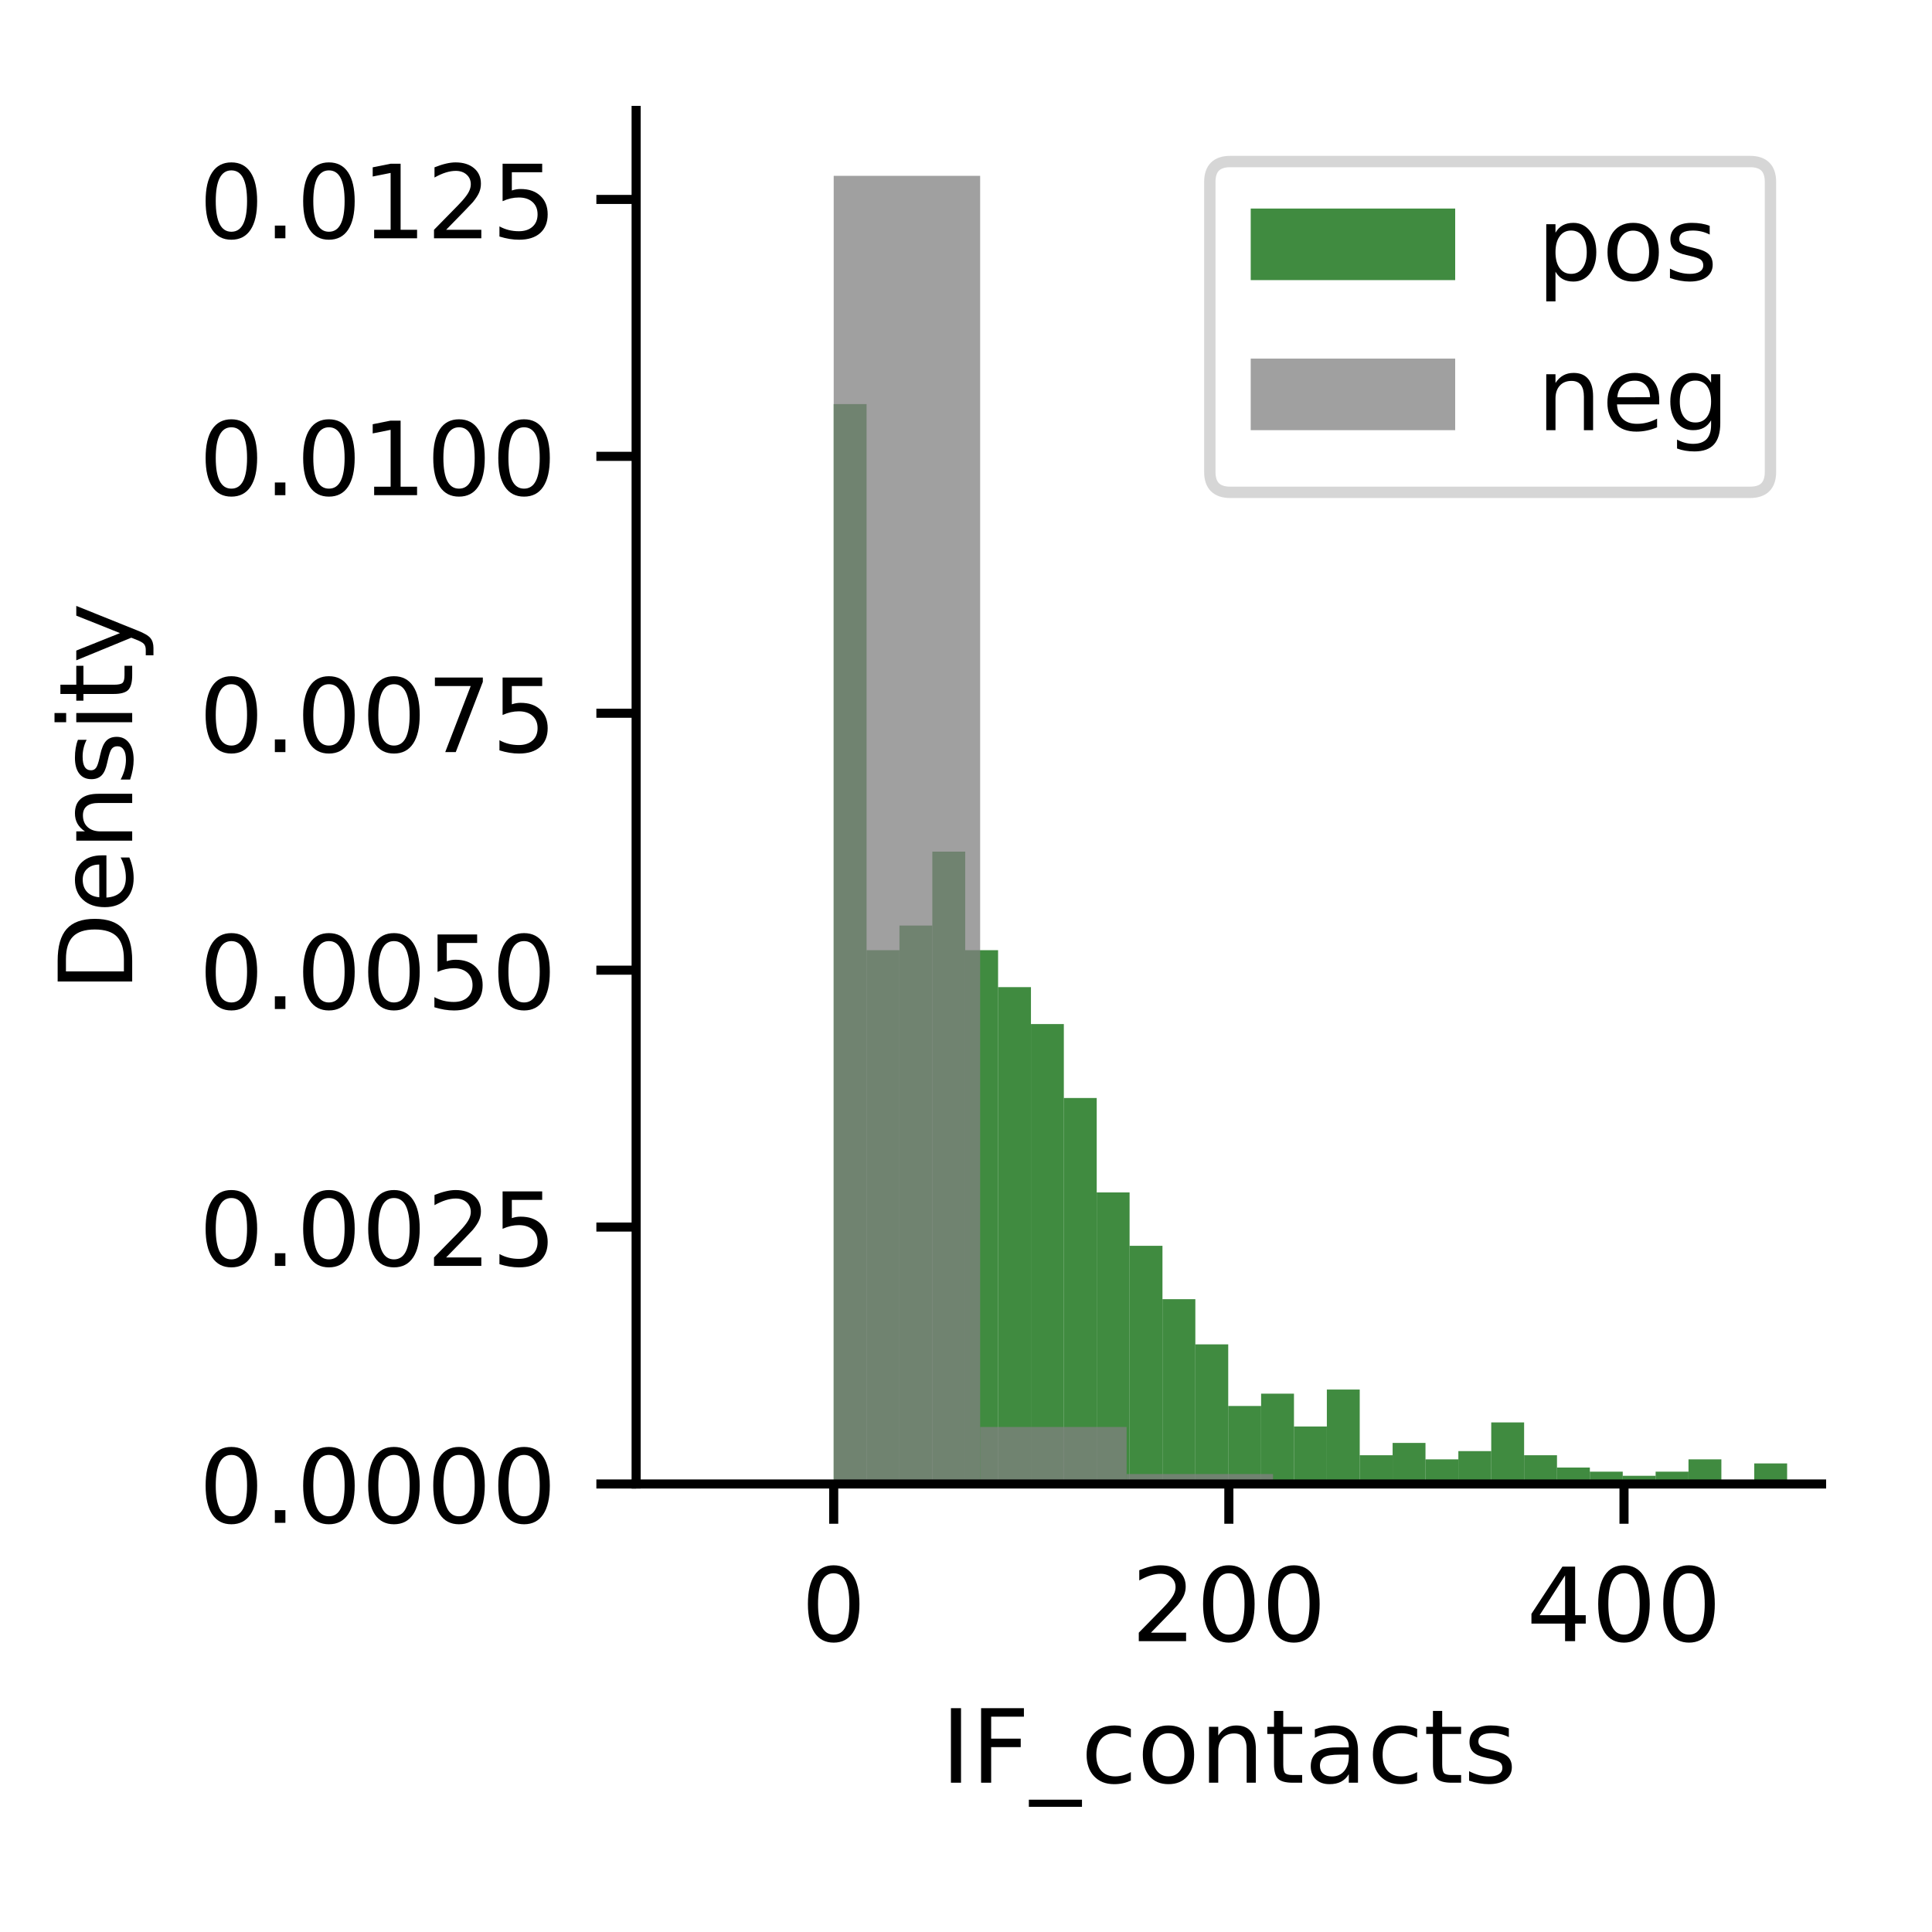 <?xml version="1.0" encoding="utf-8" standalone="no"?>
<!DOCTYPE svg PUBLIC "-//W3C//DTD SVG 1.1//EN"
  "http://www.w3.org/Graphics/SVG/1.1/DTD/svg11.dtd">
<!-- Created with matplotlib (https://matplotlib.org/) -->
<svg height="170.079pt" version="1.1" viewBox="0 0 170.079 170.079" width="170.079pt" xmlns="http://www.w3.org/2000/svg" xmlns:xlink="http://www.w3.org/1999/xlink">
 <defs>
  <style type="text/css">*{stroke-linecap:butt;stroke-linejoin:round;}</style>
 </defs>
 <g id="figure_1">
  <g id="patch_1">
   <path d="M 0 170.079 
L 170.079 170.079 
L 170.079 0 
L 0 0 
z
" style="fill:#ffffff;"/>
  </g>
  <g id="axes_1">
   <g id="patch_2">
    <path d="M 56 130.639 
L 160.359 130.639 
L 160.359 9.72 
L 56 9.72 
z
" style="fill:#ffffff;"/>
   </g>
   <g id="patch_3">
    <path clip-path="url(#p783da03c65)" d="M 73.393 130.639 
L 76.287 130.639 
L 76.287 35.57 
L 73.393 35.57 
z
" style="fill:#006400;opacity:0.75;"/>
   </g>
   <g id="patch_4">
    <path clip-path="url(#p783da03c65)" d="M 76.287 130.639 
L 79.182 130.639 
L 79.182 83.647 
L 76.287 83.647 
z
" style="fill:#006400;opacity:0.75;"/>
   </g>
   <g id="patch_5">
    <path clip-path="url(#p783da03c65)" d="M 79.182 130.639 
L 82.076 130.639 
L 82.076 81.478 
L 79.182 81.478 
z
" style="fill:#006400;opacity:0.75;"/>
   </g>
   <g id="patch_6">
    <path clip-path="url(#p783da03c65)" d="M 82.076 130.639 
L 84.97 130.639 
L 84.97 74.971 
L 82.076 74.971 
z
" style="fill:#006400;opacity:0.75;"/>
   </g>
   <g id="patch_7">
    <path clip-path="url(#p783da03c65)" d="M 84.97 130.639 
L 87.864 130.639 
L 87.864 83.647 
L 84.97 83.647 
z
" style="fill:#006400;opacity:0.75;"/>
   </g>
   <g id="patch_8">
    <path clip-path="url(#p783da03c65)" d="M 87.864 130.639 
L 90.758 130.639 
L 90.758 86.9 
L 87.864 86.9 
z
" style="fill:#006400;opacity:0.75;"/>
   </g>
   <g id="patch_9">
    <path clip-path="url(#p783da03c65)" d="M 90.758 130.639 
L 93.653 130.639 
L 93.653 90.153 
L 90.758 90.153 
z
" style="fill:#006400;opacity:0.75;"/>
   </g>
   <g id="patch_10">
    <path clip-path="url(#p783da03c65)" d="M 93.653 130.639 
L 96.547 130.639 
L 96.547 96.66 
L 93.653 96.66 
z
" style="fill:#006400;opacity:0.75;"/>
   </g>
   <g id="patch_11">
    <path clip-path="url(#p783da03c65)" d="M 96.547 130.639 
L 99.441 130.639 
L 99.441 104.974 
L 96.547 104.974 
z
" style="fill:#006400;opacity:0.75;"/>
   </g>
   <g id="patch_12">
    <path clip-path="url(#p783da03c65)" d="M 99.441 130.639 
L 102.335 130.639 
L 102.335 109.673 
L 99.441 109.673 
z
" style="fill:#006400;opacity:0.75;"/>
   </g>
   <g id="patch_13">
    <path clip-path="url(#p783da03c65)" d="M 102.335 130.639 
L 105.229 130.639 
L 105.229 114.372 
L 102.335 114.372 
z
" style="fill:#006400;opacity:0.75;"/>
   </g>
   <g id="patch_14">
    <path clip-path="url(#p783da03c65)" d="M 105.229 130.639 
L 108.124 130.639 
L 108.124 118.348 
L 105.229 118.348 
z
" style="fill:#006400;opacity:0.75;"/>
   </g>
   <g id="patch_15">
    <path clip-path="url(#p783da03c65)" d="M 108.124 130.639 
L 111.018 130.639 
L 111.018 123.771 
L 108.124 123.771 
z
" style="fill:#006400;opacity:0.75;"/>
   </g>
   <g id="patch_16">
    <path clip-path="url(#p783da03c65)" d="M 111.018 130.639 
L 113.912 130.639 
L 113.912 122.686 
L 111.018 122.686 
z
" style="fill:#006400;opacity:0.75;"/>
   </g>
   <g id="patch_17">
    <path clip-path="url(#p783da03c65)" d="M 113.912 130.639 
L 116.806 130.639 
L 116.806 125.578 
L 113.912 125.578 
z
" style="fill:#006400;opacity:0.75;"/>
   </g>
   <g id="patch_18">
    <path clip-path="url(#p783da03c65)" d="M 116.806 130.639 
L 119.701 130.639 
L 119.701 122.325 
L 116.806 122.325 
z
" style="fill:#006400;opacity:0.75;"/>
   </g>
   <g id="patch_19">
    <path clip-path="url(#p783da03c65)" d="M 119.701 130.639 
L 122.595 130.639 
L 122.595 128.108 
L 119.701 128.108 
z
" style="fill:#006400;opacity:0.75;"/>
   </g>
   <g id="patch_20">
    <path clip-path="url(#p783da03c65)" d="M 122.595 130.639 
L 125.489 130.639 
L 125.489 127.024 
L 122.595 127.024 
z
" style="fill:#006400;opacity:0.75;"/>
   </g>
   <g id="patch_21">
    <path clip-path="url(#p783da03c65)" d="M 125.489 130.639 
L 128.383 130.639 
L 128.383 128.47 
L 125.489 128.47 
z
" style="fill:#006400;opacity:0.75;"/>
   </g>
   <g id="patch_22">
    <path clip-path="url(#p783da03c65)" d="M 128.383 130.639 
L 131.277 130.639 
L 131.277 127.747 
L 128.383 127.747 
z
" style="fill:#006400;opacity:0.75;"/>
   </g>
   <g id="patch_23">
    <path clip-path="url(#p783da03c65)" d="M 131.277 130.639 
L 134.172 130.639 
L 134.172 125.217 
L 131.277 125.217 
z
" style="fill:#006400;opacity:0.75;"/>
   </g>
   <g id="patch_24">
    <path clip-path="url(#p783da03c65)" d="M 134.172 130.639 
L 137.066 130.639 
L 137.066 128.108 
L 134.172 128.108 
z
" style="fill:#006400;opacity:0.75;"/>
   </g>
   <g id="patch_25">
    <path clip-path="url(#p783da03c65)" d="M 137.066 130.639 
L 139.96 130.639 
L 139.96 129.193 
L 137.066 129.193 
z
" style="fill:#006400;opacity:0.75;"/>
   </g>
   <g id="patch_26">
    <path clip-path="url(#p783da03c65)" d="M 139.96 130.639 
L 142.854 130.639 
L 142.854 129.554 
L 139.96 129.554 
z
" style="fill:#006400;opacity:0.75;"/>
   </g>
   <g id="patch_27">
    <path clip-path="url(#p783da03c65)" d="M 142.854 130.639 
L 145.749 130.639 
L 145.749 129.916 
L 142.854 129.916 
z
" style="fill:#006400;opacity:0.75;"/>
   </g>
   <g id="patch_28">
    <path clip-path="url(#p783da03c65)" d="M 145.749 130.639 
L 148.643 130.639 
L 148.643 129.554 
L 145.749 129.554 
z
" style="fill:#006400;opacity:0.75;"/>
   </g>
   <g id="patch_29">
    <path clip-path="url(#p783da03c65)" d="M 148.643 130.639 
L 151.537 130.639 
L 151.537 128.47 
L 148.643 128.47 
z
" style="fill:#006400;opacity:0.75;"/>
   </g>
   <g id="patch_30">
    <path clip-path="url(#p783da03c65)" d="M 151.537 130.639 
L 154.431 130.639 
L 154.431 130.639 
L 151.537 130.639 
z
" style="fill:#006400;opacity:0.75;"/>
   </g>
   <g id="patch_31">
    <path clip-path="url(#p783da03c65)" d="M 154.431 130.639 
L 157.325 130.639 
L 157.325 128.831 
L 154.431 128.831 
z
" style="fill:#006400;opacity:0.75;"/>
   </g>
   <g id="patch_32">
    <path clip-path="url(#p783da03c65)" d="M 157.325 130.639 
L 160.22 130.639 
L 160.22 130.639 
L 157.325 130.639 
z
" style="fill:#006400;opacity:0.75;"/>
   </g>
   <g id="patch_33">
    <path clip-path="url(#p783da03c65)" d="M 160.22 130.639 
L 163.114 130.639 
L 163.114 130.639 
L 160.22 130.639 
z
" style="fill:#006400;opacity:0.75;"/>
   </g>
   <g id="patch_34">
    <path clip-path="url(#p783da03c65)" d="M 163.114 130.639 
L 166.008 130.639 
L 166.008 130.639 
L 163.114 130.639 
z
" style="fill:#006400;opacity:0.75;"/>
   </g>
   <g id="patch_35">
    <path clip-path="url(#p783da03c65)" d="M 166.008 130.639 
L 168.902 130.639 
L 168.902 130.639 
L 166.008 130.639 
z
" style="fill:#006400;opacity:0.75;"/>
   </g>
   <g id="patch_36">
    <path clip-path="url(#p783da03c65)" d="M 168.902 130.639 
L 171.796 130.639 
L 171.796 130.639 
L 168.902 130.639 
z
" style="fill:#006400;opacity:0.75;"/>
   </g>
   <g id="patch_37">
    <path clip-path="url(#p783da03c65)" d="M 171.796 130.639 
L 174.691 130.639 
L 174.691 130.639 
L 171.796 130.639 
z
" style="fill:#006400;opacity:0.75;"/>
   </g>
   <g id="patch_38">
    <path clip-path="url(#p783da03c65)" d="M 174.691 130.639 
L 177.585 130.639 
L 177.585 130.639 
L 174.691 130.639 
z
" style="fill:#006400;opacity:0.75;"/>
   </g>
   <g id="patch_39">
    <path clip-path="url(#p783da03c65)" d="M 177.585 130.639 
L 180.479 130.639 
L 180.479 130.639 
L 177.585 130.639 
z
" style="fill:#006400;opacity:0.75;"/>
   </g>
   <g id="patch_40">
    <path clip-path="url(#p783da03c65)" d="M 180.479 130.639 
L 183.373 130.639 
L 183.373 130.639 
L 180.479 130.639 
z
" style="fill:#006400;opacity:0.75;"/>
   </g>
   <g id="patch_41">
    <path clip-path="url(#p783da03c65)" d="M 183.373 130.639 
L 186.268 130.639 
L 186.268 130.639 
L 183.373 130.639 
z
" style="fill:#006400;opacity:0.75;"/>
   </g>
   <g id="patch_42">
    <path clip-path="url(#p783da03c65)" d="M 186.268 130.639 
L 189.162 130.639 
L 189.162 130.639 
L 186.268 130.639 
z
" style="fill:#006400;opacity:0.75;"/>
   </g>
   <g id="patch_43">
    <path clip-path="url(#p783da03c65)" d="M 189.162 130.639 
L 192.056 130.639 
L 192.056 130.277 
L 189.162 130.277 
z
" style="fill:#006400;opacity:0.75;"/>
   </g>
   <g id="patch_44">
    <path clip-path="url(#p783da03c65)" d="M 192.056 130.639 
L 194.95 130.639 
L 194.95 130.639 
L 192.056 130.639 
z
" style="fill:#006400;opacity:0.75;"/>
   </g>
   <g id="patch_45">
    <path clip-path="url(#p783da03c65)" d="M 194.95 130.639 
L 197.844 130.639 
L 197.844 130.639 
L 194.95 130.639 
z
" style="fill:#006400;opacity:0.75;"/>
   </g>
   <g id="patch_46">
    <path clip-path="url(#p783da03c65)" d="M 197.844 130.639 
L 200.739 130.639 
L 200.739 130.639 
L 197.844 130.639 
z
" style="fill:#006400;opacity:0.75;"/>
   </g>
   <g id="patch_47">
    <path clip-path="url(#p783da03c65)" d="M 200.739 130.639 
L 203.633 130.639 
L 203.633 130.639 
L 200.739 130.639 
z
" style="fill:#006400;opacity:0.75;"/>
   </g>
   <g id="patch_48">
    <path clip-path="url(#p783da03c65)" d="M 203.633 130.639 
L 206.527 130.639 
L 206.527 130.639 
L 203.633 130.639 
z
" style="fill:#006400;opacity:0.75;"/>
   </g>
   <g id="patch_49">
    <path clip-path="url(#p783da03c65)" d="M 206.527 130.639 
L 209.421 130.639 
L 209.421 130.639 
L 206.527 130.639 
z
" style="fill:#006400;opacity:0.75;"/>
   </g>
   <g id="patch_50">
    <path clip-path="url(#p783da03c65)" d="M 209.421 130.639 
L 212.315 130.639 
L 212.315 130.639 
L 209.421 130.639 
z
" style="fill:#006400;opacity:0.75;"/>
   </g>
   <g id="patch_51">
    <path clip-path="url(#p783da03c65)" d="M 212.315 130.639 
L 215.21 130.639 
L 215.21 130.639 
L 212.315 130.639 
z
" style="fill:#006400;opacity:0.75;"/>
   </g>
   <g id="patch_52">
    <path clip-path="url(#p783da03c65)" d="M 215.21 130.639 
L 218.104 130.639 
L 218.104 130.277 
L 215.21 130.277 
z
" style="fill:#006400;opacity:0.75;"/>
   </g>
   <g id="patch_53">
    <path clip-path="url(#p783da03c65)" d="M 73.393 130.639 
L 86.285 130.639 
L 86.285 15.478 
L 73.393 15.478 
z
" style="fill:#808080;opacity:0.75;"/>
   </g>
   <g id="patch_54">
    <path clip-path="url(#p783da03c65)" d="M 86.285 130.639 
L 99.177 130.639 
L 99.177 125.624 
L 86.285 125.624 
z
" style="fill:#808080;opacity:0.75;"/>
   </g>
   <g id="patch_55">
    <path clip-path="url(#p783da03c65)" d="M 99.177 130.639 
L 112.068 130.639 
L 112.068 129.764 
L 99.177 129.764 
z
" style="fill:#808080;opacity:0.75;"/>
   </g>
   <g id="patch_56">
    <path clip-path="url(#p783da03c65)" d="M 112.068 130.639 
L 124.96 130.639 
L 124.96 130.297 
L 112.068 130.297 
z
" style="fill:#808080;opacity:0.75;"/>
   </g>
   <g id="patch_57">
    <path clip-path="url(#p783da03c65)" d="M 124.96 130.639 
L 137.852 130.639 
L 137.852 130.404 
L 124.96 130.404 
z
" style="fill:#808080;opacity:0.75;"/>
   </g>
   <g id="patch_58">
    <path clip-path="url(#p783da03c65)" d="M 137.852 130.639 
L 150.744 130.639 
L 150.744 130.404 
L 137.852 130.404 
z
" style="fill:#808080;opacity:0.75;"/>
   </g>
   <g id="patch_59">
    <path clip-path="url(#p783da03c65)" d="M 150.744 130.639 
L 163.636 130.639 
L 163.636 130.617 
L 150.744 130.617 
z
" style="fill:#808080;opacity:0.75;"/>
   </g>
   <g id="patch_60">
    <path clip-path="url(#p783da03c65)" d="M 163.636 130.639 
L 176.527 130.639 
L 176.527 130.617 
L 163.636 130.617 
z
" style="fill:#808080;opacity:0.75;"/>
   </g>
   <g id="patch_61">
    <path clip-path="url(#p783da03c65)" d="M 176.527 130.639 
L 189.419 130.639 
L 189.419 130.639 
L 176.527 130.639 
z
" style="fill:#808080;opacity:0.75;"/>
   </g>
   <g id="patch_62">
    <path clip-path="url(#p783da03c65)" d="M 189.419 130.639 
L 202.311 130.639 
L 202.311 130.639 
L 189.419 130.639 
z
" style="fill:#808080;opacity:0.75;"/>
   </g>
   <g id="patch_63">
    <path clip-path="url(#p783da03c65)" d="M 202.311 130.639 
L 215.203 130.639 
L 215.203 130.617 
L 202.311 130.617 
z
" style="fill:#808080;opacity:0.75;"/>
   </g>
   <g id="patch_64">
    <path clip-path="url(#p783da03c65)" d="M 215.203 130.639 
L 228.095 130.639 
L 228.095 130.639 
L 215.203 130.639 
z
" style="fill:#808080;opacity:0.75;"/>
   </g>
   <g id="patch_65">
    <path clip-path="url(#p783da03c65)" d="M 228.095 130.639 
L 240.986 130.639 
L 240.986 130.639 
L 228.095 130.639 
z
" style="fill:#808080;opacity:0.75;"/>
   </g>
   <g id="patch_66">
    <path clip-path="url(#p783da03c65)" d="M 240.986 130.639 
L 253.878 130.639 
L 253.878 130.639 
L 240.986 130.639 
z
" style="fill:#808080;opacity:0.75;"/>
   </g>
   <g id="patch_67">
    <path clip-path="url(#p783da03c65)" d="M 253.878 130.639 
L 266.77 130.639 
L 266.77 130.617 
L 253.878 130.617 
z
" style="fill:#808080;opacity:0.75;"/>
   </g>
   <g id="patch_68">
    <path clip-path="url(#p783da03c65)" d="M 266.77 130.639 
L 279.662 130.639 
L 279.662 130.617 
L 266.77 130.617 
z
" style="fill:#808080;opacity:0.75;"/>
   </g>
   <g id="patch_69">
    <path clip-path="url(#p783da03c65)" d="M 279.662 130.639 
L 292.553 130.639 
L 292.553 130.639 
L 279.662 130.639 
z
" style="fill:#808080;opacity:0.75;"/>
   </g>
   <g id="patch_70">
    <path clip-path="url(#p783da03c65)" d="M 292.553 130.639 
L 305.445 130.639 
L 305.445 130.639 
L 292.553 130.639 
z
" style="fill:#808080;opacity:0.75;"/>
   </g>
   <g id="patch_71">
    <path clip-path="url(#p783da03c65)" d="M 305.445 130.639 
L 318.337 130.639 
L 318.337 130.639 
L 305.445 130.639 
z
" style="fill:#808080;opacity:0.75;"/>
   </g>
   <g id="patch_72">
    <path clip-path="url(#p783da03c65)" d="M 318.337 130.639 
L 331.229 130.639 
L 331.229 130.639 
L 318.337 130.639 
z
" style="fill:#808080;opacity:0.75;"/>
   </g>
   <g id="patch_73">
    <path clip-path="url(#p783da03c65)" d="M 331.229 130.639 
L 344.121 130.639 
L 344.121 130.639 
L 331.229 130.639 
z
" style="fill:#808080;opacity:0.75;"/>
   </g>
   <g id="patch_74">
    <path clip-path="url(#p783da03c65)" d="M 344.121 130.639 
L 357.012 130.639 
L 357.012 130.596 
L 344.121 130.596 
z
" style="fill:#808080;opacity:0.75;"/>
   </g>
   <g id="patch_75">
    <path clip-path="url(#p783da03c65)" d="M 357.012 130.639 
L 369.904 130.639 
L 369.904 130.639 
L 357.012 130.639 
z
" style="fill:#808080;opacity:0.75;"/>
   </g>
   <g id="patch_76">
    <path clip-path="url(#p783da03c65)" d="M 369.904 130.639 
L 382.796 130.639 
L 382.796 130.639 
L 369.904 130.639 
z
" style="fill:#808080;opacity:0.75;"/>
   </g>
   <g id="patch_77">
    <path clip-path="url(#p783da03c65)" d="M 382.796 130.639 
L 395.688 130.639 
L 395.688 130.639 
L 382.796 130.639 
z
" style="fill:#808080;opacity:0.75;"/>
   </g>
   <g id="patch_78">
    <path clip-path="url(#p783da03c65)" d="M 395.688 130.639 
L 408.579 130.639 
L 408.579 130.639 
L 395.688 130.639 
z
" style="fill:#808080;opacity:0.75;"/>
   </g>
   <g id="patch_79">
    <path clip-path="url(#p783da03c65)" d="M 408.579 130.639 
L 421.471 130.639 
L 421.471 130.639 
L 408.579 130.639 
z
" style="fill:#808080;opacity:0.75;"/>
   </g>
   <g id="patch_80">
    <path clip-path="url(#p783da03c65)" d="M 421.471 130.639 
L 434.363 130.639 
L 434.363 130.617 
L 421.471 130.617 
z
" style="fill:#808080;opacity:0.75;"/>
   </g>
   <g id="patch_81">
    <path clip-path="url(#p783da03c65)" d="M 434.363 130.639 
L 447.255 130.639 
L 447.255 130.639 
L 434.363 130.639 
z
" style="fill:#808080;opacity:0.75;"/>
   </g>
   <g id="patch_82">
    <path clip-path="url(#p783da03c65)" d="M 447.255 130.639 
L 460.147 130.639 
L 460.147 130.639 
L 447.255 130.639 
z
" style="fill:#808080;opacity:0.75;"/>
   </g>
   <g id="patch_83">
    <path clip-path="url(#p783da03c65)" d="M 460.147 130.639 
L 473.038 130.639 
L 473.038 130.639 
L 460.147 130.639 
z
" style="fill:#808080;opacity:0.75;"/>
   </g>
   <g id="patch_84">
    <path clip-path="url(#p783da03c65)" d="M 473.038 130.639 
L 485.93 130.639 
L 485.93 130.639 
L 473.038 130.639 
z
" style="fill:#808080;opacity:0.75;"/>
   </g>
   <g id="patch_85">
    <path clip-path="url(#p783da03c65)" d="M 485.93 130.639 
L 498.822 130.639 
L 498.822 130.639 
L 485.93 130.639 
z
" style="fill:#808080;opacity:0.75;"/>
   </g>
   <g id="patch_86">
    <path clip-path="url(#p783da03c65)" d="M 498.822 130.639 
L 511.714 130.639 
L 511.714 130.639 
L 498.822 130.639 
z
" style="fill:#808080;opacity:0.75;"/>
   </g>
   <g id="patch_87">
    <path clip-path="url(#p783da03c65)" d="M 511.714 130.639 
L 524.606 130.639 
L 524.606 130.639 
L 511.714 130.639 
z
" style="fill:#808080;opacity:0.75;"/>
   </g>
   <g id="patch_88">
    <path clip-path="url(#p783da03c65)" d="M 524.606 130.639 
L 537.497 130.639 
L 537.497 130.639 
L 524.606 130.639 
z
" style="fill:#808080;opacity:0.75;"/>
   </g>
   <g id="patch_89">
    <path clip-path="url(#p783da03c65)" d="M 537.497 130.639 
L 550.389 130.639 
L 550.389 130.639 
L 537.497 130.639 
z
" style="fill:#808080;opacity:0.75;"/>
   </g>
   <g id="patch_90">
    <path clip-path="url(#p783da03c65)" d="M 550.389 130.639 
L 563.281 130.639 
L 563.281 130.639 
L 550.389 130.639 
z
" style="fill:#808080;opacity:0.75;"/>
   </g>
   <g id="patch_91">
    <path clip-path="url(#p783da03c65)" d="M 563.281 130.639 
L 576.173 130.639 
L 576.173 130.639 
L 563.281 130.639 
z
" style="fill:#808080;opacity:0.75;"/>
   </g>
   <g id="patch_92">
    <path clip-path="url(#p783da03c65)" d="M 576.173 130.639 
L 589.064 130.639 
L 589.064 130.639 
L 576.173 130.639 
z
" style="fill:#808080;opacity:0.75;"/>
   </g>
   <g id="patch_93">
    <path clip-path="url(#p783da03c65)" d="M 589.064 130.639 
L 601.956 130.639 
L 601.956 130.639 
L 589.064 130.639 
z
" style="fill:#808080;opacity:0.75;"/>
   </g>
   <g id="patch_94">
    <path clip-path="url(#p783da03c65)" d="M 601.956 130.639 
L 614.848 130.639 
L 614.848 130.639 
L 601.956 130.639 
z
" style="fill:#808080;opacity:0.75;"/>
   </g>
   <g id="patch_95">
    <path clip-path="url(#p783da03c65)" d="M 614.848 130.639 
L 627.74 130.639 
L 627.74 130.639 
L 614.848 130.639 
z
" style="fill:#808080;opacity:0.75;"/>
   </g>
   <g id="patch_96">
    <path clip-path="url(#p783da03c65)" d="M 627.74 130.639 
L 640.632 130.639 
L 640.632 130.639 
L 627.74 130.639 
z
" style="fill:#808080;opacity:0.75;"/>
   </g>
   <g id="patch_97">
    <path clip-path="url(#p783da03c65)" d="M 640.632 130.639 
L 653.523 130.639 
L 653.523 130.639 
L 640.632 130.639 
z
" style="fill:#808080;opacity:0.75;"/>
   </g>
   <g id="patch_98">
    <path clip-path="url(#p783da03c65)" d="M 653.523 130.639 
L 666.415 130.639 
L 666.415 130.639 
L 653.523 130.639 
z
" style="fill:#808080;opacity:0.75;"/>
   </g>
   <g id="patch_99">
    <path clip-path="url(#p783da03c65)" d="M 666.415 130.639 
L 679.307 130.639 
L 679.307 130.639 
L 666.415 130.639 
z
" style="fill:#808080;opacity:0.75;"/>
   </g>
   <g id="patch_100">
    <path clip-path="url(#p783da03c65)" d="M 679.307 130.639 
L 692.199 130.639 
L 692.199 130.639 
L 679.307 130.639 
z
" style="fill:#808080;opacity:0.75;"/>
   </g>
   <g id="patch_101">
    <path clip-path="url(#p783da03c65)" d="M 692.199 130.639 
L 705.09 130.639 
L 705.09 130.639 
L 692.199 130.639 
z
" style="fill:#808080;opacity:0.75;"/>
   </g>
   <g id="patch_102">
    <path clip-path="url(#p783da03c65)" d="M 705.09 130.639 
L 717.982 130.639 
L 717.982 130.617 
L 705.09 130.617 
z
" style="fill:#808080;opacity:0.75;"/>
   </g>
   <g id="matplotlib.axis_1">
    <g id="xtick_1">
     <g id="line2d_1">
      <defs>
       <path d="M 0 0 
L 0 3.5 
" id="m19e7858604" style="stroke:#000000;stroke-width:0.8;"/>
      </defs>
      <g>
       <use style="stroke:#000000;stroke-width:0.8;" x="73.393" xlink:href="#m19e7858604" y="130.639"/>
      </g>
     </g>
     <g id="text_1">
      <!-- 0 -->
      <g transform="translate(70.53 144.477)scale(0.09 -0.09)">
       <defs>
        <path d="M 31.781 66.406 
Q 24.172 66.406 20.328 58.906 
Q 16.5 51.422 16.5 36.375 
Q 16.5 21.391 20.328 13.891 
Q 24.172 6.391 31.781 6.391 
Q 39.453 6.391 43.281 13.891 
Q 47.125 21.391 47.125 36.375 
Q 47.125 51.422 43.281 58.906 
Q 39.453 66.406 31.781 66.406 
z
M 31.781 74.219 
Q 44.047 74.219 50.516 64.516 
Q 56.984 54.828 56.984 36.375 
Q 56.984 17.969 50.516 8.266 
Q 44.047 -1.422 31.781 -1.422 
Q 19.531 -1.422 13.062 8.266 
Q 6.594 17.969 6.594 36.375 
Q 6.594 54.828 13.062 64.516 
Q 19.531 74.219 31.781 74.219 
z
" id="DejaVuSans-48"/>
       </defs>
       <use xlink:href="#DejaVuSans-48"/>
      </g>
     </g>
    </g>
    <g id="xtick_2">
     <g id="line2d_2">
      <g>
       <use style="stroke:#000000;stroke-width:0.8;" x="108.179" xlink:href="#m19e7858604" y="130.639"/>
      </g>
     </g>
     <g id="text_2">
      <!-- 200 -->
      <g transform="translate(99.59 144.477)scale(0.09 -0.09)">
       <defs>
        <path d="M 19.188 8.297 
L 53.609 8.297 
L 53.609 0 
L 7.328 0 
L 7.328 8.297 
Q 12.938 14.109 22.625 23.891 
Q 32.328 33.688 34.812 36.531 
Q 39.547 41.844 41.422 45.531 
Q 43.312 49.219 43.312 52.781 
Q 43.312 58.594 39.234 62.25 
Q 35.156 65.922 28.609 65.922 
Q 23.969 65.922 18.812 64.312 
Q 13.672 62.703 7.812 59.422 
L 7.812 69.391 
Q 13.766 71.781 18.938 73 
Q 24.125 74.219 28.422 74.219 
Q 39.75 74.219 46.484 68.547 
Q 53.219 62.891 53.219 53.422 
Q 53.219 48.922 51.531 44.891 
Q 49.859 40.875 45.406 35.406 
Q 44.188 33.984 37.641 27.219 
Q 31.109 20.453 19.188 8.297 
z
" id="DejaVuSans-50"/>
       </defs>
       <use xlink:href="#DejaVuSans-50"/>
       <use x="63.623" xlink:href="#DejaVuSans-48"/>
       <use x="127.246" xlink:href="#DejaVuSans-48"/>
      </g>
     </g>
    </g>
    <g id="xtick_3">
     <g id="line2d_3">
      <g>
       <use style="stroke:#000000;stroke-width:0.8;" x="142.966" xlink:href="#m19e7858604" y="130.639"/>
      </g>
     </g>
     <g id="text_3">
      <!-- 400 -->
      <g transform="translate(134.376 144.477)scale(0.09 -0.09)">
       <defs>
        <path d="M 37.797 64.312 
L 12.891 25.391 
L 37.797 25.391 
z
M 35.203 72.906 
L 47.609 72.906 
L 47.609 25.391 
L 58.016 25.391 
L 58.016 17.188 
L 47.609 17.188 
L 47.609 0 
L 37.797 0 
L 37.797 17.188 
L 4.891 17.188 
L 4.891 26.703 
z
" id="DejaVuSans-52"/>
       </defs>
       <use xlink:href="#DejaVuSans-52"/>
       <use x="63.623" xlink:href="#DejaVuSans-48"/>
       <use x="127.246" xlink:href="#DejaVuSans-48"/>
      </g>
     </g>
    </g>
    <g id="text_4">
     <!-- IF_contacts -->
     <g transform="translate(82.83 156.937)scale(0.09 -0.09)">
      <defs>
       <path d="M 9.812 72.906 
L 19.672 72.906 
L 19.672 0 
L 9.812 0 
z
" id="DejaVuSans-73"/>
       <path d="M 9.812 72.906 
L 51.703 72.906 
L 51.703 64.594 
L 19.672 64.594 
L 19.672 43.109 
L 48.578 43.109 
L 48.578 34.812 
L 19.672 34.812 
L 19.672 0 
L 9.812 0 
z
" id="DejaVuSans-70"/>
       <path d="M 50.984 -16.609 
L 50.984 -23.578 
L -0.984 -23.578 
L -0.984 -16.609 
z
" id="DejaVuSans-95"/>
       <path d="M 48.781 52.594 
L 48.781 44.188 
Q 44.969 46.297 41.141 47.344 
Q 37.312 48.391 33.406 48.391 
Q 24.656 48.391 19.812 42.844 
Q 14.984 37.312 14.984 27.297 
Q 14.984 17.281 19.812 11.734 
Q 24.656 6.203 33.406 6.203 
Q 37.312 6.203 41.141 7.25 
Q 44.969 8.297 48.781 10.406 
L 48.781 2.094 
Q 45.016 0.344 40.984 -0.531 
Q 36.969 -1.422 32.422 -1.422 
Q 20.062 -1.422 12.781 6.344 
Q 5.516 14.109 5.516 27.297 
Q 5.516 40.672 12.859 48.328 
Q 20.219 56 33.016 56 
Q 37.156 56 41.109 55.141 
Q 45.062 54.297 48.781 52.594 
z
" id="DejaVuSans-99"/>
       <path d="M 30.609 48.391 
Q 23.391 48.391 19.188 42.75 
Q 14.984 37.109 14.984 27.297 
Q 14.984 17.484 19.156 11.844 
Q 23.344 6.203 30.609 6.203 
Q 37.797 6.203 41.984 11.859 
Q 46.188 17.531 46.188 27.297 
Q 46.188 37.016 41.984 42.703 
Q 37.797 48.391 30.609 48.391 
z
M 30.609 56 
Q 42.328 56 49.016 48.375 
Q 55.719 40.766 55.719 27.297 
Q 55.719 13.875 49.016 6.219 
Q 42.328 -1.422 30.609 -1.422 
Q 18.844 -1.422 12.172 6.219 
Q 5.516 13.875 5.516 27.297 
Q 5.516 40.766 12.172 48.375 
Q 18.844 56 30.609 56 
z
" id="DejaVuSans-111"/>
       <path d="M 54.891 33.016 
L 54.891 0 
L 45.906 0 
L 45.906 32.719 
Q 45.906 40.484 42.875 44.328 
Q 39.844 48.188 33.797 48.188 
Q 26.516 48.188 22.312 43.547 
Q 18.109 38.922 18.109 30.906 
L 18.109 0 
L 9.078 0 
L 9.078 54.688 
L 18.109 54.688 
L 18.109 46.188 
Q 21.344 51.125 25.703 53.562 
Q 30.078 56 35.797 56 
Q 45.219 56 50.047 50.172 
Q 54.891 44.344 54.891 33.016 
z
" id="DejaVuSans-110"/>
       <path d="M 18.312 70.219 
L 18.312 54.688 
L 36.812 54.688 
L 36.812 47.703 
L 18.312 47.703 
L 18.312 18.016 
Q 18.312 11.328 20.141 9.422 
Q 21.969 7.516 27.594 7.516 
L 36.812 7.516 
L 36.812 0 
L 27.594 0 
Q 17.188 0 13.234 3.875 
Q 9.281 7.766 9.281 18.016 
L 9.281 47.703 
L 2.688 47.703 
L 2.688 54.688 
L 9.281 54.688 
L 9.281 70.219 
z
" id="DejaVuSans-116"/>
       <path d="M 34.281 27.484 
Q 23.391 27.484 19.188 25 
Q 14.984 22.516 14.984 16.5 
Q 14.984 11.719 18.141 8.906 
Q 21.297 6.109 26.703 6.109 
Q 34.188 6.109 38.703 11.406 
Q 43.219 16.703 43.219 25.484 
L 43.219 27.484 
z
M 52.203 31.203 
L 52.203 0 
L 43.219 0 
L 43.219 8.297 
Q 40.141 3.328 35.547 0.953 
Q 30.953 -1.422 24.312 -1.422 
Q 15.922 -1.422 10.953 3.297 
Q 6 8.016 6 15.922 
Q 6 25.141 12.172 29.828 
Q 18.359 34.516 30.609 34.516 
L 43.219 34.516 
L 43.219 35.406 
Q 43.219 41.609 39.141 45 
Q 35.062 48.391 27.688 48.391 
Q 23 48.391 18.547 47.266 
Q 14.109 46.141 10.016 43.891 
L 10.016 52.203 
Q 14.938 54.109 19.578 55.047 
Q 24.219 56 28.609 56 
Q 40.484 56 46.344 49.844 
Q 52.203 43.703 52.203 31.203 
z
" id="DejaVuSans-97"/>
       <path d="M 44.281 53.078 
L 44.281 44.578 
Q 40.484 46.531 36.375 47.5 
Q 32.281 48.484 27.875 48.484 
Q 21.188 48.484 17.844 46.438 
Q 14.5 44.391 14.5 40.281 
Q 14.5 37.156 16.891 35.375 
Q 19.281 33.594 26.516 31.984 
L 29.594 31.297 
Q 39.156 29.25 43.188 25.516 
Q 47.219 21.781 47.219 15.094 
Q 47.219 7.469 41.188 3.016 
Q 35.156 -1.422 24.609 -1.422 
Q 20.219 -1.422 15.453 -0.562 
Q 10.688 0.297 5.422 2 
L 5.422 11.281 
Q 10.406 8.688 15.234 7.391 
Q 20.062 6.109 24.812 6.109 
Q 31.156 6.109 34.562 8.281 
Q 37.984 10.453 37.984 14.406 
Q 37.984 18.062 35.516 20.016 
Q 33.062 21.969 24.703 23.781 
L 21.578 24.516 
Q 13.234 26.266 9.516 29.906 
Q 5.812 33.547 5.812 39.891 
Q 5.812 47.609 11.281 51.797 
Q 16.75 56 26.812 56 
Q 31.781 56 36.172 55.266 
Q 40.578 54.547 44.281 53.078 
z
" id="DejaVuSans-115"/>
      </defs>
      <use xlink:href="#DejaVuSans-73"/>
      <use x="29.492" xlink:href="#DejaVuSans-70"/>
      <use x="87.012" xlink:href="#DejaVuSans-95"/>
      <use x="137.012" xlink:href="#DejaVuSans-99"/>
      <use x="191.992" xlink:href="#DejaVuSans-111"/>
      <use x="253.174" xlink:href="#DejaVuSans-110"/>
      <use x="316.553" xlink:href="#DejaVuSans-116"/>
      <use x="355.762" xlink:href="#DejaVuSans-97"/>
      <use x="417.041" xlink:href="#DejaVuSans-99"/>
      <use x="472.021" xlink:href="#DejaVuSans-116"/>
      <use x="511.23" xlink:href="#DejaVuSans-115"/>
     </g>
    </g>
   </g>
   <g id="matplotlib.axis_2">
    <g id="ytick_1">
     <g id="line2d_4">
      <defs>
       <path d="M 0 0 
L -3.5 0 
" id="mffb1cb5af3" style="stroke:#000000;stroke-width:0.8;"/>
      </defs>
      <g>
       <use style="stroke:#000000;stroke-width:0.8;" x="56" xlink:href="#mffb1cb5af3" y="130.639"/>
      </g>
     </g>
     <g id="text_5">
      <!-- 0.0000 -->
      <g transform="translate(17.508 134.058)scale(0.09 -0.09)">
       <defs>
        <path d="M 10.688 12.406 
L 21 12.406 
L 21 0 
L 10.688 0 
z
" id="DejaVuSans-46"/>
       </defs>
       <use xlink:href="#DejaVuSans-48"/>
       <use x="63.623" xlink:href="#DejaVuSans-46"/>
       <use x="95.41" xlink:href="#DejaVuSans-48"/>
       <use x="159.033" xlink:href="#DejaVuSans-48"/>
       <use x="222.656" xlink:href="#DejaVuSans-48"/>
       <use x="286.279" xlink:href="#DejaVuSans-48"/>
      </g>
     </g>
    </g>
    <g id="ytick_2">
     <g id="line2d_5">
      <g>
       <use style="stroke:#000000;stroke-width:0.8;" x="56" xlink:href="#mffb1cb5af3" y="108.022"/>
      </g>
     </g>
     <g id="text_6">
      <!-- 0.0025 -->
      <g transform="translate(17.508 111.442)scale(0.09 -0.09)">
       <defs>
        <path d="M 10.797 72.906 
L 49.516 72.906 
L 49.516 64.594 
L 19.828 64.594 
L 19.828 46.734 
Q 21.969 47.469 24.109 47.828 
Q 26.266 48.188 28.422 48.188 
Q 40.625 48.188 47.75 41.5 
Q 54.891 34.812 54.891 23.391 
Q 54.891 11.625 47.562 5.094 
Q 40.234 -1.422 26.906 -1.422 
Q 22.312 -1.422 17.547 -0.641 
Q 12.797 0.141 7.719 1.703 
L 7.719 11.625 
Q 12.109 9.234 16.797 8.062 
Q 21.484 6.891 26.703 6.891 
Q 35.156 6.891 40.078 11.328 
Q 45.016 15.766 45.016 23.391 
Q 45.016 31 40.078 35.438 
Q 35.156 39.891 26.703 39.891 
Q 22.75 39.891 18.812 39.016 
Q 14.891 38.141 10.797 36.281 
z
" id="DejaVuSans-53"/>
       </defs>
       <use xlink:href="#DejaVuSans-48"/>
       <use x="63.623" xlink:href="#DejaVuSans-46"/>
       <use x="95.41" xlink:href="#DejaVuSans-48"/>
       <use x="159.033" xlink:href="#DejaVuSans-48"/>
       <use x="222.656" xlink:href="#DejaVuSans-50"/>
       <use x="286.279" xlink:href="#DejaVuSans-53"/>
      </g>
     </g>
    </g>
    <g id="ytick_3">
     <g id="line2d_6">
      <g>
       <use style="stroke:#000000;stroke-width:0.8;" x="56" xlink:href="#mffb1cb5af3" y="85.406"/>
      </g>
     </g>
     <g id="text_7">
      <!-- 0.0050 -->
      <g transform="translate(17.508 88.825)scale(0.09 -0.09)">
       <use xlink:href="#DejaVuSans-48"/>
       <use x="63.623" xlink:href="#DejaVuSans-46"/>
       <use x="95.41" xlink:href="#DejaVuSans-48"/>
       <use x="159.033" xlink:href="#DejaVuSans-48"/>
       <use x="222.656" xlink:href="#DejaVuSans-53"/>
       <use x="286.279" xlink:href="#DejaVuSans-48"/>
      </g>
     </g>
    </g>
    <g id="ytick_4">
     <g id="line2d_7">
      <g>
       <use style="stroke:#000000;stroke-width:0.8;" x="56" xlink:href="#mffb1cb5af3" y="62.79"/>
      </g>
     </g>
     <g id="text_8">
      <!-- 0.0075 -->
      <g transform="translate(17.508 66.209)scale(0.09 -0.09)">
       <defs>
        <path d="M 8.203 72.906 
L 55.078 72.906 
L 55.078 68.703 
L 28.609 0 
L 18.312 0 
L 43.219 64.594 
L 8.203 64.594 
z
" id="DejaVuSans-55"/>
       </defs>
       <use xlink:href="#DejaVuSans-48"/>
       <use x="63.623" xlink:href="#DejaVuSans-46"/>
       <use x="95.41" xlink:href="#DejaVuSans-48"/>
       <use x="159.033" xlink:href="#DejaVuSans-48"/>
       <use x="222.656" xlink:href="#DejaVuSans-55"/>
       <use x="286.279" xlink:href="#DejaVuSans-53"/>
      </g>
     </g>
    </g>
    <g id="ytick_5">
     <g id="line2d_8">
      <g>
       <use style="stroke:#000000;stroke-width:0.8;" x="56" xlink:href="#mffb1cb5af3" y="40.173"/>
      </g>
     </g>
     <g id="text_9">
      <!-- 0.0100 -->
      <g transform="translate(17.508 43.592)scale(0.09 -0.09)">
       <defs>
        <path d="M 12.406 8.297 
L 28.516 8.297 
L 28.516 63.922 
L 10.984 60.406 
L 10.984 69.391 
L 28.422 72.906 
L 38.281 72.906 
L 38.281 8.297 
L 54.391 8.297 
L 54.391 0 
L 12.406 0 
z
" id="DejaVuSans-49"/>
       </defs>
       <use xlink:href="#DejaVuSans-48"/>
       <use x="63.623" xlink:href="#DejaVuSans-46"/>
       <use x="95.41" xlink:href="#DejaVuSans-48"/>
       <use x="159.033" xlink:href="#DejaVuSans-49"/>
       <use x="222.656" xlink:href="#DejaVuSans-48"/>
       <use x="286.279" xlink:href="#DejaVuSans-48"/>
      </g>
     </g>
    </g>
    <g id="ytick_6">
     <g id="line2d_9">
      <g>
       <use style="stroke:#000000;stroke-width:0.8;" x="56" xlink:href="#mffb1cb5af3" y="17.557"/>
      </g>
     </g>
     <g id="text_10">
      <!-- 0.0125 -->
      <g transform="translate(17.508 20.976)scale(0.09 -0.09)">
       <use xlink:href="#DejaVuSans-48"/>
       <use x="63.623" xlink:href="#DejaVuSans-46"/>
       <use x="95.41" xlink:href="#DejaVuSans-48"/>
       <use x="159.033" xlink:href="#DejaVuSans-49"/>
       <use x="222.656" xlink:href="#DejaVuSans-50"/>
       <use x="286.279" xlink:href="#DejaVuSans-53"/>
      </g>
     </g>
    </g>
    <g id="text_11">
     <!-- Density -->
     <g transform="translate(11.637 87.287)rotate(-90)scale(0.09 -0.09)">
      <defs>
       <path d="M 19.672 64.797 
L 19.672 8.109 
L 31.594 8.109 
Q 46.688 8.109 53.688 14.938 
Q 60.688 21.781 60.688 36.531 
Q 60.688 51.172 53.688 57.984 
Q 46.688 64.797 31.594 64.797 
z
M 9.812 72.906 
L 30.078 72.906 
Q 51.266 72.906 61.172 64.094 
Q 71.094 55.281 71.094 36.531 
Q 71.094 17.672 61.125 8.828 
Q 51.172 0 30.078 0 
L 9.812 0 
z
" id="DejaVuSans-68"/>
       <path d="M 56.203 29.594 
L 56.203 25.203 
L 14.891 25.203 
Q 15.484 15.922 20.484 11.062 
Q 25.484 6.203 34.422 6.203 
Q 39.594 6.203 44.453 7.469 
Q 49.312 8.734 54.109 11.281 
L 54.109 2.781 
Q 49.266 0.734 44.188 -0.344 
Q 39.109 -1.422 33.891 -1.422 
Q 20.797 -1.422 13.156 6.188 
Q 5.516 13.812 5.516 26.812 
Q 5.516 40.234 12.766 48.109 
Q 20.016 56 32.328 56 
Q 43.359 56 49.781 48.891 
Q 56.203 41.797 56.203 29.594 
z
M 47.219 32.234 
Q 47.125 39.594 43.094 43.984 
Q 39.062 48.391 32.422 48.391 
Q 24.906 48.391 20.391 44.141 
Q 15.875 39.891 15.188 32.172 
z
" id="DejaVuSans-101"/>
       <path d="M 9.422 54.688 
L 18.406 54.688 
L 18.406 0 
L 9.422 0 
z
M 9.422 75.984 
L 18.406 75.984 
L 18.406 64.594 
L 9.422 64.594 
z
" id="DejaVuSans-105"/>
       <path d="M 32.172 -5.078 
Q 28.375 -14.844 24.75 -17.812 
Q 21.141 -20.797 15.094 -20.797 
L 7.906 -20.797 
L 7.906 -13.281 
L 13.188 -13.281 
Q 16.891 -13.281 18.938 -11.516 
Q 21 -9.766 23.484 -3.219 
L 25.094 0.875 
L 2.984 54.688 
L 12.5 54.688 
L 29.594 11.922 
L 46.688 54.688 
L 56.203 54.688 
z
" id="DejaVuSans-121"/>
      </defs>
      <use xlink:href="#DejaVuSans-68"/>
      <use x="77.002" xlink:href="#DejaVuSans-101"/>
      <use x="138.525" xlink:href="#DejaVuSans-110"/>
      <use x="201.904" xlink:href="#DejaVuSans-115"/>
      <use x="254.004" xlink:href="#DejaVuSans-105"/>
      <use x="281.787" xlink:href="#DejaVuSans-116"/>
      <use x="320.996" xlink:href="#DejaVuSans-121"/>
     </g>
    </g>
   </g>
   <g id="patch_103">
    <path d="M 56 130.639 
L 56 9.72 
" style="fill:none;stroke:#000000;stroke-linecap:square;stroke-linejoin:miter;stroke-width:0.8;"/>
   </g>
   <g id="patch_104">
    <path d="M 56 130.639 
L 160.359 130.639 
" style="fill:none;stroke:#000000;stroke-linecap:square;stroke-linejoin:miter;stroke-width:0.8;"/>
   </g>
   <g id="legend_1">
    <g id="patch_105">
     <path d="M 108.304 43.341 
L 154.059 43.341 
Q 155.859 43.341 155.859 41.541 
L 155.859 16.02 
Q 155.859 14.22 154.059 14.22 
L 108.304 14.22 
Q 106.504 14.22 106.504 16.02 
L 106.504 41.541 
Q 106.504 43.341 108.304 43.341 
z
" style="fill:#ffffff;opacity:0.8;stroke:#cccccc;stroke-linejoin:miter;"/>
    </g>
    <g id="patch_106">
     <path d="M 110.104 24.659 
L 128.104 24.659 
L 128.104 18.359 
L 110.104 18.359 
z
" style="fill:#006400;opacity:0.75;"/>
    </g>
    <g id="text_12">
     <!-- pos -->
     <g transform="translate(135.304 24.659)scale(0.09 -0.09)">
      <defs>
       <path d="M 18.109 8.203 
L 18.109 -20.797 
L 9.078 -20.797 
L 9.078 54.688 
L 18.109 54.688 
L 18.109 46.391 
Q 20.953 51.266 25.266 53.625 
Q 29.594 56 35.594 56 
Q 45.562 56 51.781 48.094 
Q 58.016 40.188 58.016 27.297 
Q 58.016 14.406 51.781 6.484 
Q 45.562 -1.422 35.594 -1.422 
Q 29.594 -1.422 25.266 0.953 
Q 20.953 3.328 18.109 8.203 
z
M 48.688 27.297 
Q 48.688 37.203 44.609 42.844 
Q 40.531 48.484 33.406 48.484 
Q 26.266 48.484 22.188 42.844 
Q 18.109 37.203 18.109 27.297 
Q 18.109 17.391 22.188 11.75 
Q 26.266 6.109 33.406 6.109 
Q 40.531 6.109 44.609 11.75 
Q 48.688 17.391 48.688 27.297 
z
" id="DejaVuSans-112"/>
      </defs>
      <use xlink:href="#DejaVuSans-112"/>
      <use x="63.477" xlink:href="#DejaVuSans-111"/>
      <use x="124.658" xlink:href="#DejaVuSans-115"/>
     </g>
    </g>
    <g id="patch_107">
     <path d="M 110.104 37.869 
L 128.104 37.869 
L 128.104 31.569 
L 110.104 31.569 
z
" style="fill:#808080;opacity:0.75;"/>
    </g>
    <g id="text_13">
     <!-- neg -->
     <g transform="translate(135.304 37.869)scale(0.09 -0.09)">
      <defs>
       <path d="M 45.406 27.984 
Q 45.406 37.75 41.375 43.109 
Q 37.359 48.484 30.078 48.484 
Q 22.859 48.484 18.828 43.109 
Q 14.797 37.75 14.797 27.984 
Q 14.797 18.266 18.828 12.891 
Q 22.859 7.516 30.078 7.516 
Q 37.359 7.516 41.375 12.891 
Q 45.406 18.266 45.406 27.984 
z
M 54.391 6.781 
Q 54.391 -7.172 48.188 -13.984 
Q 42 -20.797 29.203 -20.797 
Q 24.469 -20.797 20.266 -20.094 
Q 16.062 -19.391 12.109 -17.922 
L 12.109 -9.188 
Q 16.062 -11.328 19.922 -12.344 
Q 23.781 -13.375 27.781 -13.375 
Q 36.625 -13.375 41.016 -8.766 
Q 45.406 -4.156 45.406 5.172 
L 45.406 9.625 
Q 42.625 4.781 38.281 2.391 
Q 33.938 0 27.875 0 
Q 17.828 0 11.672 7.656 
Q 5.516 15.328 5.516 27.984 
Q 5.516 40.672 11.672 48.328 
Q 17.828 56 27.875 56 
Q 33.938 56 38.281 53.609 
Q 42.625 51.219 45.406 46.391 
L 45.406 54.688 
L 54.391 54.688 
z
" id="DejaVuSans-103"/>
      </defs>
      <use xlink:href="#DejaVuSans-110"/>
      <use x="63.379" xlink:href="#DejaVuSans-101"/>
      <use x="124.902" xlink:href="#DejaVuSans-103"/>
     </g>
    </g>
   </g>
  </g>
 </g>
 <defs>
  <clipPath id="p783da03c65">
   <rect height="120.919" width="104.359" x="56" y="9.72"/>
  </clipPath>
 </defs>
</svg>
